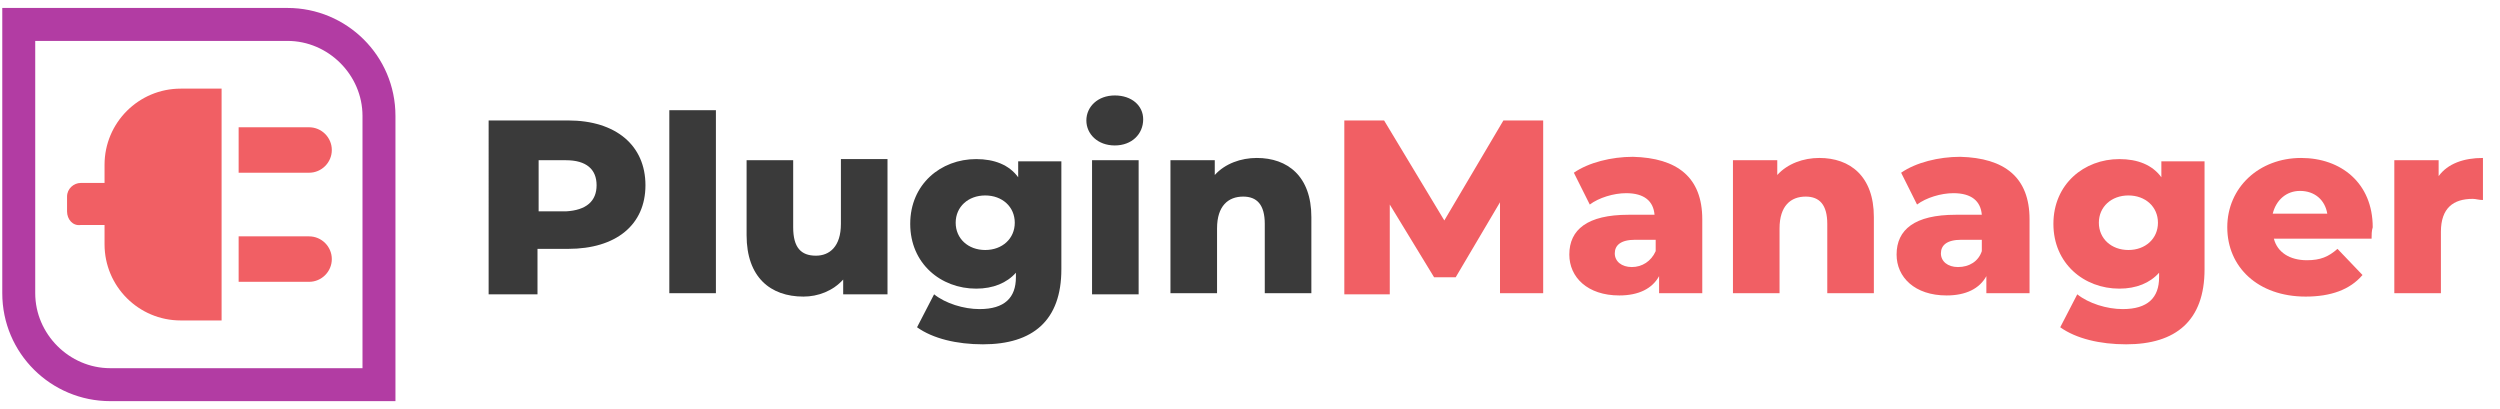 <?xml version="1.0" encoding="utf-8"?>
<!-- Generator: Adobe Illustrator 21.0.0, SVG Export Plug-In . SVG Version: 6.00 Build 0)  -->
<svg version="1.1" id="Layer_1" xmlns="http://www.w3.org/2000/svg" xmlns:xlink="http://www.w3.org/1999/xlink" x="0px" y="0px"
	 viewBox="0 0 220 36" style="enable-background:new 0 0 220 36;" xml:space="preserve">
<style type="text/css">
	.st0{fill:#3A3A3A;}
	.st1{fill:#F15F64;}
	.st2{fill:#B23CA3;}
</style>
<g>
	<path class="st0" d="M56.8,16.3c0,3.5-2.6,5.6-6.8,5.6h-2.7v4h-4.3V10.6h7C54.2,10.6,56.8,12.8,56.8,16.3z M52.5,16.3
		c0-1.4-0.9-2.2-2.7-2.2h-2.4v4.5h2.4C51.6,18.5,52.5,17.7,52.5,16.3z"/>
	<path class="st0" d="M58.9,9.7H63v16.1h-4.1V9.7z"/>
	<path class="st0" d="M78.1,14.1v11.8h-3.9v-1.3c-0.9,1-2.2,1.5-3.5,1.5c-2.9,0-5-1.7-5-5.4v-6.6h4.1V20c0,1.8,0.7,2.5,2,2.5
		c1.2,0,2.2-0.8,2.2-2.8v-5.7H78.1z"/>
	<path class="st0" d="M93.4,14.1v9.6c0,4.5-2.5,6.6-6.9,6.6c-2.3,0-4.4-0.5-5.8-1.5l1.5-2.9c1,0.8,2.6,1.3,4,1.3
		c2.2,0,3.2-1,3.2-2.8v-0.4c-0.8,0.9-2,1.4-3.5,1.4c-3.1,0-5.8-2.2-5.8-5.7c0-3.5,2.7-5.7,5.8-5.7c1.6,0,2.9,0.5,3.7,1.6v-1.4H93.4z
		 M89.3,19.6c0-1.4-1.1-2.4-2.6-2.4s-2.6,1-2.6,2.4c0,1.4,1.1,2.4,2.6,2.4S89.3,21,89.3,19.6z"/>
	<path class="st0" d="M95.6,10.6c0-1.2,1-2.2,2.5-2.2c1.5,0,2.5,0.9,2.5,2.1c0,1.3-1,2.3-2.5,2.3C96.6,12.8,95.6,11.8,95.6,10.6z
		 M96.1,14.1h4.1v11.8h-4.1V14.1z"/>
	<path class="st0" d="M115.4,19.1v6.7h-4.1v-6.1c0-1.7-0.7-2.4-1.9-2.4c-1.3,0-2.3,0.8-2.3,2.8v5.7h-4.1V14.1h3.9v1.3
		c0.9-1,2.3-1.5,3.7-1.5C113.3,13.9,115.4,15.5,115.4,19.1z"/>
	<path class="st1" d="M132,25.9l0-8.1l-3.9,6.6h-1.9l-3.9-6.4v7.9h-4V10.6h3.5l5.3,8.8l5.2-8.8h3.5l0,15.2H132z"/>
	<path class="st1" d="M149.8,19.3v6.5h-3.8v-1.5c-0.6,1.1-1.8,1.7-3.5,1.7c-2.8,0-4.4-1.6-4.4-3.6c0-2.2,1.6-3.5,5.2-3.5h2.3
		c-0.1-1.2-0.9-1.9-2.5-1.9c-1.1,0-2.4,0.4-3.2,1l-1.4-2.8c1.3-0.9,3.3-1.4,5.2-1.4C147.6,13.9,149.8,15.6,149.8,19.3z M145.7,22.1
		v-1h-1.8c-1.3,0-1.8,0.5-1.8,1.2c0,0.7,0.6,1.2,1.5,1.2C144.5,23.5,145.3,23,145.7,22.1z"/>
	<path class="st1" d="M164.9,19.1v6.7h-4.1v-6.1c0-1.7-0.7-2.4-1.9-2.4c-1.3,0-2.3,0.8-2.3,2.8v5.7h-4.1V14.1h3.9v1.3
		c0.9-1,2.3-1.5,3.7-1.5C162.8,13.9,164.9,15.5,164.9,19.1z"/>
	<path class="st1" d="M178.6,19.3v6.5h-3.8v-1.5c-0.6,1.1-1.8,1.7-3.5,1.7c-2.8,0-4.4-1.6-4.4-3.6c0-2.2,1.6-3.5,5.2-3.5h2.3
		c-0.1-1.2-0.9-1.9-2.5-1.9c-1.1,0-2.4,0.4-3.2,1l-1.4-2.8c1.3-0.9,3.3-1.4,5.2-1.4C176.4,13.9,178.6,15.6,178.6,19.3z M174.4,22.1
		v-1h-1.8c-1.3,0-1.8,0.5-1.8,1.2c0,0.7,0.6,1.2,1.5,1.2C173.3,23.5,174.1,23,174.4,22.1z"/>
	<path class="st1" d="M194,14.1v9.6c0,4.5-2.5,6.6-6.9,6.6c-2.3,0-4.4-0.5-5.8-1.5l1.5-2.9c1,0.8,2.6,1.3,4,1.3c2.2,0,3.2-1,3.2-2.8
		v-0.4c-0.8,0.9-2,1.4-3.5,1.4c-3.1,0-5.8-2.2-5.8-5.7c0-3.5,2.7-5.7,5.8-5.7c1.6,0,2.9,0.5,3.7,1.6v-1.4H194z M189.9,19.6
		c0-1.4-1.1-2.4-2.6-2.4s-2.6,1-2.6,2.4c0,1.4,1.1,2.4,2.6,2.4S189.9,21,189.9,19.6z"/>
	<path class="st1" d="M208.7,21h-8.6c0.3,1.2,1.4,1.9,2.9,1.9c1.2,0,1.9-0.3,2.7-1l2.2,2.3c-1.1,1.3-2.8,1.9-5,1.9
		c-4.2,0-6.9-2.6-6.9-6.1c0-3.5,2.8-6.1,6.5-6.1c3.5,0,6.3,2.2,6.3,6.1C208.7,20.3,208.7,20.7,208.7,21z M200,18.8h4.8
		c-0.2-1.2-1.1-2-2.4-2C201.2,16.8,200.3,17.6,200,18.8z"/>
	<path class="st1" d="M218.5,13.9v3.7c-0.4,0-0.6-0.1-0.9-0.1c-1.7,0-2.8,0.8-2.8,2.9v5.4h-4.1V14.1h3.9v1.4
		C215.4,14.4,216.8,13.9,218.5,13.9z"/>
</g>
<g>
	<g>
		<g>
			<g>
				<path class="st2" d="M34.8,35.3H9.7c-5.2,0-9.5-4.2-9.5-9.5V0.7h25.1c5.2,0,9.5,4.2,9.5,9.5V35.3z M3.1,3.6v22.2
					c0,3.6,3,6.6,6.6,6.6h22.2V10.2c0-3.6-3-6.6-6.6-6.6H3.1z"/>
			</g>
		</g>
	</g>
	<g>
		<g>
			<path class="st1" d="M9.2,21.5v-7c0-3.7,3-6.7,6.7-6.7h3.6v20.4h-3.6C12.2,28.2,9.2,25.2,9.2,21.5z"/>
			<g>
				<path class="st1" d="M21,15.2v-4h6.2c1.1,0,2,0.9,2,2v0c0,1.1-0.9,2-2,2H21z"/>
				<path class="st1" d="M21,24.8v-4h6.2c1.1,0,2,0.9,2,2v0c0,1.1-0.9,2-2,2H21z"/>
			</g>
			<path class="st1" d="M5.9,18.6v-1.3c0-0.7,0.6-1.2,1.2-1.2h6c0.7,0,1.2,0.6,1.2,1.2v1.3c0,0.7-0.6,1.2-1.2,1.2h-6
				C6.4,19.9,5.9,19.3,5.9,18.6z"/>
		</g>
	</g>
</g>
</svg>
